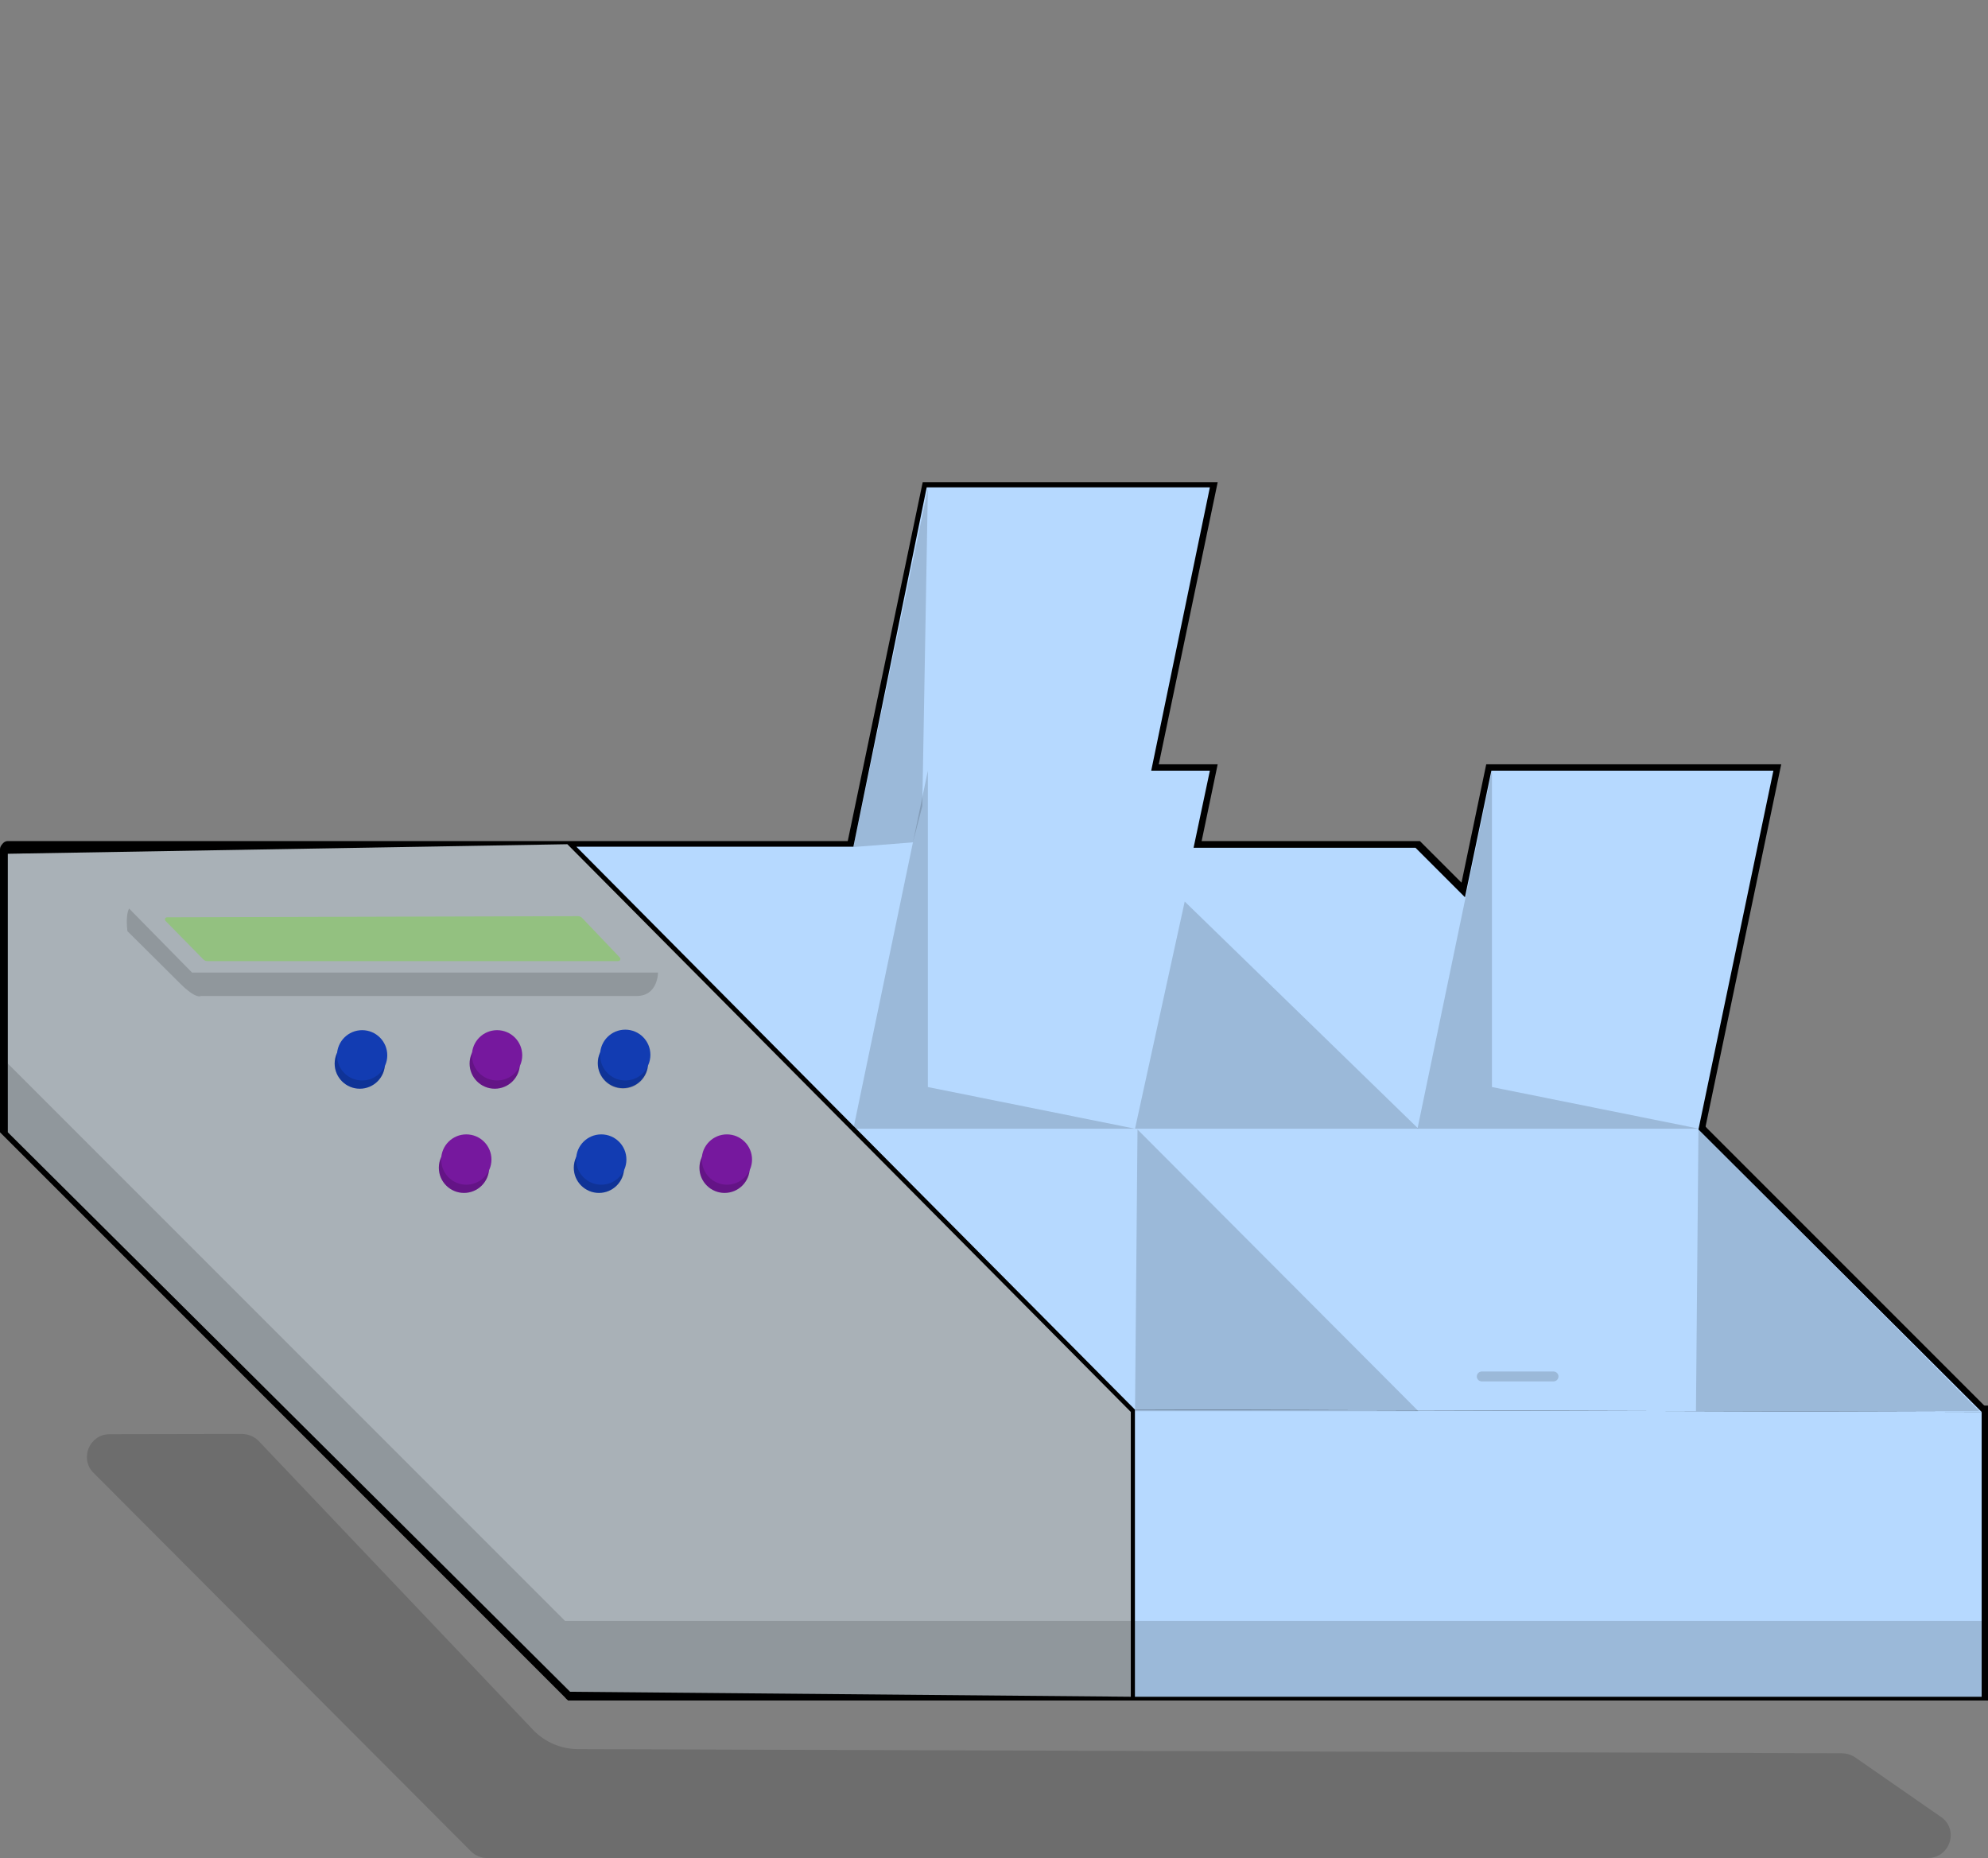 <?xml version="1.0" encoding="UTF-8"?>
<svg xmlns="http://www.w3.org/2000/svg" viewBox="0 0 1409 1316.58">
  <rect x="0" y="0" width="1409" height="1316.58" fill="#808080" stroke="none"/>
  <defs>
    <style>
      .e {
        fill: #fff;
      }

      .f {
        fill: #a9b1b7;
      }

      .f, .g, .h, .i, .j {
        mix-blend-mode: multiply;
      }

      .g {
        fill: #b6d9ff;
      }

      .k {
        isolation: isolate;
      }

      .h {
        opacity: .15;
      }

      .l {
        fill: #76189e;
      }

      .i {
        fill: #93c180;
      }

      .m {
        fill: #123cb2;
      }
    </style>
  </defs>
  <g class="k">
    <g id="a" data-name="Camada 5">
      <path class="h" d="m1315.96,1246.03c-3.04-2.35-6.77-3.64-10.61-3.65l-895.57-2.95c-11.75,0-23.01-4.67-31.32-12.97l-195.76-206.02c-3.19-2.81-7.29-4.35-11.54-4.34l-93.47.18c-14.06.02-21.22,16.71-11.9,26.9.36.39.75.75,1.14,1.1l266.91,267.59c3.02,3.02,7.11,4.71,11.38,4.71h1021.24c12.91,0,20.01-14.04,13.91-24.24-1.02-1.7-2.42-3.15-3.99-4.36l-60.44-41.94Z"/>
    </g>
    <g id="b" data-name="Camada 2">
      <g>
        <path d="m1409,1204.98H402.64L0,802.34v-200.39c0-2.08,1.24-3.93,3.16-4.72,1.92-.79,4.1-.36,5.57,1.11l397.64,397.64h1002.64v209Zm-1002.64-9h993.64v-191H402.64L9,611.34v187.27l397.36,397.36Z"/>
        <path d="m404.5,1204.98c-2.49,0-4.5-2.01-4.5-4.5v-200c0-2.49,2.01-4.5,4.5-4.5s4.5,2.01,4.5,4.5v200c0,2.49-2.01,4.5-4.5,4.5Z"/>
        <path d="m1204.86,804.86h-600c-2.49,0-4.5-2.01-4.5-4.5s2.01-4.5,4.5-4.5h600c2.49,0,4.5,2.01,4.5,4.5s-2.01,4.5-4.5,4.5Z"/>
        <path d="m1004.5,1004.98c-1.15,0-2.3-.44-3.18-1.32l-400-400c-1.76-1.76-1.76-4.61,0-6.36,1.76-1.76,4.61-1.76,6.36,0l400,400c1.76,1.76,1.76,4.61,0,6.36-.88.88-2.03,1.32-3.18,1.32Z"/>
        <path d="m1204.5,1004.98c-1.15,0-2.3-.44-3.18-1.32l-400-400c-1.76-1.76-1.76-4.61,0-6.36,1.76-1.76,4.61-1.76,6.36,0l400,400c1.76,1.76,1.76,4.61,0,6.36-.88.88-2.03,1.32-3.18,1.32Z"/>
        <g>
          <path d="m210.9,662.97c-1.26-.34-2.53-.55-3.79-.64.9-.11,1.52-.33,1.85-.65.33-.32.36-.73.08-1.23-.28-.5-.84-1.07-1.69-1.71l-1.36-1.02c-1.26-.94-2.63-1.74-4.11-2.4-1.48-.66-3.02-1.16-4.63-1.51-1.6-.35-3.21-.51-4.82-.51l-4.51.02h-2.59s-2.63.02-2.63.02l24.89,18.68h2.66s2.62,0,2.62,0h4.94c1.61,0,2.76-.18,3.44-.54.68-.36.87-.87.56-1.55-.31-.68-1.1-1.5-2.39-2.45l-1.75-1.31c-.96-.71-2.01-1.34-3.16-1.88s-2.36-.98-3.63-1.32Zm-14.6-6.5c.86,0,1.72.13,2.57.4.85.27,1.61.66,2.27,1.15l1.34,1c.74.56,1.08.99,1,1.29-.08.3-.55.45-1.43.46h-4.16s-5.73-4.28-5.73-4.28l4.15-.02Zm17.27,10.62c.73.54,1.03.96.91,1.27-.12.3-.65.45-1.6.46h-4.28s-6.48-4.85-6.48-4.85h4.23c.63-.01,1.28.06,1.93.2.65.15,1.28.35,1.88.63.6.27,1.16.61,1.69,1.01l1.73,1.29Z"/>
          <path d="m223.49,658.88c-1.65-.36-3.28-.54-4.9-.53s-2.77.19-3.43.56c-.66.37-.82.9-.49,1.6.34.7,1.17,1.55,2.49,2.54l5.88,4.39c1.34,1,2.79,1.86,4.35,2.57,1.56.71,3.17,1.25,4.83,1.62,1.66.37,3.31.56,4.95.55s2.77-.19,3.44-.56.83-.91.49-1.62c-.34-.71-1.18-1.56-2.52-2.55l-5.97-4.44c-1.33-.99-2.77-1.84-4.32-2.54-1.55-.7-3.15-1.23-4.8-1.59Zm9.62,8.45c.72.54,1.06.95,1.04,1.25s-.43.45-1.21.45-1.59-.14-2.41-.44c-.82-.29-1.59-.71-2.32-1.26l-5.62-4.19c-.7-.52-1.04-.93-1-1.23.04-.29.44-.44,1.21-.44s1.57.14,2.38.43c.82.29,1.58.7,2.3,1.23l5.63,4.19Z"/>
          <polygon points="246.1 658.47 240.36 658.49 242.76 662.3 234.71 658.51 228.97 658.53 243.93 665.16 246.74 671.98 252.4 671.98 250.43 668.1 258.89 671.97 264.66 671.96 249.23 665.26 246.1 658.47"/>
          <path d="m274.06,671.54c1.37.4,2.62.61,3.74.61,1.22,0,2.01-.19,2.37-.57s.28-.93-.24-1.65c-.52-.72-1.48-1.59-2.87-2.62l-5.84-4.3c-1.39-1.02-2.8-1.89-4.22-2.61-1.42-.72-2.82-1.26-4.18-1.63-1.36-.37-2.65-.55-3.86-.55-1.03,0-1.68.22-1.95.66-.2.33-.18.75.06,1.27l-2.29-1.69-5.35.02,25.72,19.02h5.41l-9.75-7.2c1.1.52,2.18.95,3.26,1.26Zm-5.71-3.28c-.53-.25-1.04-.56-1.53-.93l-5.85-4.32c-.48-.36-.8-.66-.96-.92-.16-.26-.15-.45.04-.58.19-.13.54-.2,1.07-.2.78,0,1.62.17,2.51.51.89.34,1.75.82,2.57,1.42l5.19,3.83c.84.62,1.27,1.1,1.3,1.44.03.34-.35.51-1.14.51-.53,0-1.06-.06-1.6-.19-.54-.13-1.08-.32-1.61-.57Z"/>
          <path d="m288.37,664.32c-1.18-.22-2.58-.42-4.2-.6-.04,0-.07-.01-.1-.01s-.07,0-.12-.03c-.06,0-.12,0-.21-.01-.08,0-.15-.02-.2-.03-1.02-.1-1.83-.2-2.44-.3-.61-.09-1.18-.23-1.73-.39s-1-.39-1.38-.67c-.44-.32-.55-.57-.34-.75.21-.18.71-.27,1.52-.27.75,0,1.59.12,2.51.36.93.24,1.87.58,2.84,1.03l2.52-1.37c-1.23-.67-2.52-1.23-3.87-1.7-1.35-.46-2.72-.82-4.11-1.06-1.39-.24-2.75-.36-4.07-.36-1.55,0-2.66.18-3.35.51-.69.34-.91.82-.66,1.45s.95,1.37,2.12,2.23,2.44,1.59,3.7,2.12c1.26.53,2.46.91,3.61,1.15,1.14.24,2.44.45,3.9.63.07,0,.13.02.18.02.05,0,.11.02.18.03.24.03.48.05.71.08.23.03.44.06.65.08.97.11,1.74.21,2.3.3s1.11.22,1.64.39c.53.17,1.01.41,1.44.73.45.33.57.6.37.81-.21.21-.74.31-1.61.31-.95,0-1.99-.14-3.12-.42-1.14-.28-2.27-.68-3.4-1.18l-2.46,1.43c1.24.69,2.58,1.28,4.03,1.78s2.92.87,4.43,1.13c1.51.26,2.99.38,4.45.38,1.63,0,2.82-.18,3.57-.53.75-.35,1.01-.85.78-1.49-.23-.64-.95-1.41-2.16-2.29-1.37-1-2.74-1.78-4.11-2.34-1.37-.55-2.64-.94-3.82-1.16Z"/>
          <path d="m328.35,671.5c1.81.39,3.59.59,5.36.59,1.53,0,2.64-.13,3.35-.39s.99-.67.87-1.23-.66-1.25-1.6-2.09l-6.61-1.1c.54.54.77.94.71,1.2-.07.26-.45.4-1.16.4-.9,0-1.84-.17-2.82-.52-.98-.35-1.9-.84-2.77-1.47l-5-3.64c-.9-.66-1.34-1.16-1.31-1.52.03-.36.47-.53,1.34-.54.7,0,1.46.13,2.27.4.81.27,1.69.69,2.64,1.26l3.6-1.08c-1.38-.86-2.77-1.57-4.18-2.13s-2.83-.97-4.25-1.24c-1.43-.26-2.89-.39-4.39-.39-1.75,0-2.98.21-3.69.61-.71.4-.87.98-.48,1.75.39.77,1.32,1.68,2.78,2.75l5.35,3.9c1.45,1.06,3.03,1.97,4.74,2.73,1.7.76,3.46,1.34,5.26,1.73Z"/>
          <path d="m336.3,662.92c-.76-.55-1.13-.98-1.1-1.28.03-.3.45-.45,1.27-.45s1.68.14,2.55.44c.87.29,1.69.72,2.46,1.28l12.37,8.96h5.56s-13.02-9.43-13.02-9.43c-1.99-1.44-4.04-2.55-6.13-3.34-2.1-.78-4.06-1.17-5.9-1.16-1.21,0-1.96.23-2.23.68-.21.35-.15.82.19,1.4l-10.06-7.3-5.48.02,26.33,19.13h5.53s-12.35-8.96-12.35-8.96Z"/>
          <path d="m362.84,660.06c-1.63-.72-3.31-1.26-5.05-1.63-1.74-.37-3.45-.55-5.14-.55s-2.9.2-3.59.57c-.69.38-.85.93-.49,1.64.36.72,1.24,1.58,2.64,2.6l6.22,4.5c1.42,1.02,2.95,1.9,4.59,2.63,1.65.73,3.34,1.28,5.08,1.66,1.74.38,3.47.57,5.19.57s2.91-.19,3.6-.58.86-.94.5-1.66c-.37-.72-1.26-1.59-2.67-2.61l-6.32-4.55c-1.41-1.01-2.93-1.88-4.56-2.6Zm5.14,7.02c.76.55,1.13.98,1.1,1.28s-.45.46-1.26.46-1.67-.15-2.53-.45c-.86-.3-1.67-.73-2.45-1.29l-5.94-4.29c-.74-.54-1.1-.96-1.07-1.26.03-.3.46-.45,1.27-.45s1.65.14,2.5.44c.86.29,1.67.71,2.42,1.26l5.95,4.29Z"/>
          <path d="m303.69,659.83c-1.24,0-1.39.64-.33,1.41.17.12,1.12.89,1.12.89,2.55,2.19,2.84,3.91.46,3.91-2.69,0-7.96-2.18-11.5-4.77-1.06-.78-2.92-1.4-4.16-1.4-1.24,0-1.38.63-.33,1.41,2.65,1.95,6.07,3.79,9.64,5.2,3.85,1.52,7.57,2.39,10.21,2.39,1.74,0,2.91-.39,3.42-1.09l4.68,3.42c.63.46,1.11.91,1.42,1.34.71.98.41,1.68-.83,1.94-1.23.25-3.18.03-5.36-.63-1.64-.49-2.94-.4-2.9.21.04.61,1.4,1.5,3.05,1.99,2.99.9,5.76,1.37,7.95,1.37.8,0,1.53-.06,2.16-.19,2.34-.48,2.92-1.81,1.6-3.63-.56-.77-1.41-1.58-2.55-2.4l-12.2-8.9c-.42-.35-.87-.7-1.36-1.06-1.07-.78-2.94-1.4-4.18-1.4Z"/>
          <polygon points="335.29 676.83 383.42 676.83 379.66 674.12 331.61 674.14 335.29 676.83"/>
          <polygon points="283.17 676.84 307.77 676.83 304.12 674.16 279.57 674.17 283.17 676.84"/>
          <path d="m301.39,656.1c1.32.96,1.14,1.75-.41,1.75s-3.86-.77-5.18-1.73-1.13-1.75.41-1.75,3.86.77,5.18,1.73Z"/>
          <path d="m287.3,656.38c1.31.96,1.13,1.74-.41,1.75s-3.84-.77-5.15-1.73-1.13-1.74.41-1.75,3.84.77,5.15,1.73Z"/>
        </g>
        <path d="m466.3,691.23H135.99c-.71,0-1.37-.28-1.87-.78l-45.84-45.84c-.76-.76-.98-1.89-.58-2.88.41-.99,1.37-1.64,2.44-1.64l329.22-1.1c.7-.04,1.39.28,1.88.78l46.94,46.94c.76.76.99,1.89.57,2.89s-1.37,1.63-2.45,1.63Zm-329.75-4h326.49l-44.23-44.23-325.41,1.08,43.15,43.15Z"/>
        <path d="m438.16,685.03H146.91c-2.09,0-4.12-.85-5.59-2.34l-26.82-27.3c-1.59-1.61-2.03-3.91-1.16-6s2.82-3.39,5.08-3.4l291.33-.79c2.14-.02,4.22.88,5.69,2.43l26.72,28.06c1.55,1.63,1.96,3.92,1.08,5.99-.89,2.07-2.83,3.35-5.08,3.35Zm-28.39-35.83h0l-291.33.79c-.94,0-1.31.72-1.4.94s-.34.99.32,1.66h0s26.82,27.3,26.82,27.3c.72.73,1.71,1.15,2.73,1.15h291.26c.91,0,1.28-.65,1.4-.92.12-.28.33-1-.3-1.65l-26.72-28.06c-.72-.76-1.73-1.19-2.78-1.19Z"/>
        <path d="m450.49,707.77H141.71c-3.64,0-7.06-1.42-9.63-4.01l-41.45-39.65c-2.82-2.83-3.14-7.52-3.14-10.81v-11.2c0-1.1.9-2,2-2s2,.9,2,2v11.2c0,3.99.65,6.66,1.94,7.96l41.45,39.65c1.85,1.86,4.27,2.87,6.83,2.87h308.78c7.97,0,14.46-6.52,14.46-14.54,0-1.1.9-2,2-2s2,.9,2,2c0,10.22-8.28,18.54-18.46,18.54Z"/>
        <path d="m439.6,903.06c4.41-10.66,14.32-17.28,25.86-17.28h30.74c7.48,0,14.5,2.91,19.79,8.2l.03.03c8.14,8.16,10.45,19.85,6.04,30.49-4.42,10.65-14.32,17.26-25.85,17.26h-30.74c-7.48,0-14.5-2.91-19.79-8.2-8.16-8.16-10.48-19.84-6.07-30.5Zm56.6-14.03h-30.74c-10.2,0-18.95,5.85-22.86,15.27-3.9,9.42-1.85,19.75,5.36,26.96,4.67,4.67,10.89,7.25,17.49,7.25h30.74c10.19,0,18.95-5.85,22.85-15.26,3.9-9.41,1.86-19.74-5.34-26.95l-.02-.02c-4.67-4.67-10.88-7.24-17.49-7.24Z"/>
        <g>
          <g>
            <circle class="e" cx="350.66" cy="753.63" r="17.82"/>
            <path d="m350.66,772.62c-10.47,0-18.99-8.52-18.99-18.99s8.52-18.99,18.99-18.99,19,8.52,19,18.99-8.52,18.99-19,18.99Zm0-35.63c-9.18,0-16.64,7.46-16.64,16.64s7.46,16.64,16.64,16.64,16.64-7.46,16.64-16.64-7.46-16.64-16.64-16.64Z"/>
          </g>
          <g>
            <circle class="e" cx="352.31" cy="747.79" r="17.82"/>
            <path d="m352.31,766.79c-10.47,0-18.99-8.52-18.99-18.99s8.52-18.99,18.99-18.99,18.99,8.52,18.99,18.99-8.52,18.99-18.99,18.99Zm0-35.63c-9.18,0-16.64,7.46-16.64,16.64s7.46,16.64,16.64,16.64,16.64-7.46,16.64-16.64-7.46-16.64-16.64-16.64Z"/>
          </g>
        </g>
        <g>
          <g>
            <circle class="e" cx="255.01" cy="753.63" r="17.82"/>
            <path d="m255.01,772.62c-10.47,0-18.99-8.52-18.99-18.99s8.52-18.99,18.99-18.99,19,8.52,19,18.99-8.52,18.99-19,18.99Zm0-35.63c-9.18,0-16.64,7.46-16.64,16.64s7.46,16.64,16.64,16.64,16.64-7.46,16.64-16.64-7.46-16.64-16.64-16.64Z"/>
          </g>
          <g>
            <circle class="e" cx="256.66" cy="747.79" r="17.82"/>
            <path d="m256.65,766.79c-10.47,0-18.99-8.52-18.99-18.99s8.52-18.99,18.99-18.99,18.99,8.52,18.99,18.99-8.52,18.99-18.99,18.99Zm0-35.63c-9.18,0-16.64,7.46-16.64,16.64s7.46,16.64,16.64,16.64,16.64-7.46,16.64-16.64-7.46-16.64-16.64-16.64Z"/>
          </g>
        </g>
        <g>
          <g>
            <circle class="e" cx="424.51" cy="827.47" r="17.82"/>
            <path d="m424.51,846.47c-10.47,0-18.99-8.52-18.99-18.99s8.52-18.99,18.99-18.99,19,8.52,19,18.99-8.52,18.99-19,18.99Zm0-35.63c-9.18,0-16.64,7.46-16.64,16.64s7.46,16.64,16.64,16.64,16.64-7.46,16.64-16.64-7.46-16.64-16.64-16.64Z"/>
          </g>
          <g>
            <circle class="e" cx="426.15" cy="821.64" r="17.82"/>
            <path d="m426.15,840.63c-10.47,0-18.99-8.52-18.99-18.99s8.52-18.99,18.99-18.99,18.99,8.52,18.99,18.99-8.52,18.99-18.99,18.99Zm0-35.63c-9.18,0-16.64,7.46-16.64,16.64s7.46,16.64,16.64,16.64,16.64-7.46,16.64-16.64-7.46-16.64-16.64-16.64Z"/>
          </g>
        </g>
        <g>
          <g>
            <circle class="e" cx="328.85" cy="827.47" r="17.82"/>
            <path d="m328.85,846.47c-10.47,0-18.99-8.52-18.99-18.99s8.52-18.99,18.99-18.99,19,8.52,19,18.99-8.52,18.99-19,18.99Zm0-35.63c-9.18,0-16.64,7.46-16.64,16.64s7.46,16.64,16.64,16.64,16.64-7.46,16.64-16.64-7.46-16.64-16.64-16.64Z"/>
          </g>
          <g>
            <circle class="e" cx="330.5" cy="821.64" r="17.82"/>
            <path d="m330.5,840.63c-10.47,0-18.99-8.52-18.99-18.99s8.52-18.99,18.99-18.99,18.99,8.52,18.99,18.99-8.52,18.99-18.99,18.99Zm0-35.63c-9.18,0-16.64,7.46-16.64,16.64s7.46,16.64,16.64,16.64,16.64-7.46,16.64-16.64-7.46-16.64-16.64-16.64Z"/>
          </g>
        </g>
        <g>
          <g>
            <circle class="e" cx="441.5" cy="753.27" r="17.82"/>
            <path d="m441.5,772.26c-10.47,0-18.99-8.52-18.99-18.99s8.52-18.99,18.99-18.99,19,8.52,19,18.99-8.52,18.99-19,18.99Zm0-35.63c-9.18,0-16.64,7.46-16.64,16.64s7.46,16.64,16.64,16.64,16.64-7.46,16.64-16.64-7.46-16.64-16.64-16.64Z"/>
          </g>
          <g>
            <circle class="e" cx="443.15" cy="747.43" r="17.82"/>
            <path d="m443.15,766.42c-10.47,0-18.99-8.52-18.99-18.99s8.52-18.99,18.99-18.99,18.99,8.52,18.99,18.99-8.52,18.99-18.99,18.99Zm0-35.63c-9.18,0-16.64,7.46-16.64,16.64s7.46,16.64,16.64,16.64,16.64-7.46,16.64-16.64-7.46-16.64-16.64-16.64Z"/>
          </g>
        </g>
        <g>
          <g>
            <circle class="e" cx="513.55" cy="827.47" r="17.82"/>
            <path d="m513.55,846.47c-10.47,0-18.99-8.52-18.99-18.99s8.52-18.99,18.99-18.99,19,8.52,19,18.99-8.52,18.99-19,18.99Zm0-35.63c-9.18,0-16.64,7.46-16.64,16.64s7.46,16.64,16.64,16.64,16.64-7.46,16.64-16.64-7.46-16.64-16.64-16.64Z"/>
          </g>
          <g>
            <circle class="e" cx="515.19" cy="821.64" r="17.82"/>
            <path d="m515.19,840.63c-10.47,0-18.99-8.52-18.99-18.99s8.52-18.99,18.99-18.99,18.99,8.52,18.99,18.99-8.52,18.99-18.99,18.99Zm0-35.63c-9.18,0-16.64,7.46-16.64,16.64s7.46,16.64,16.64,16.64,16.64-7.46,16.64-16.64-7.46-16.64-16.64-16.64Z"/>
          </g>
        </g>
        <path d="m1404.5,1004.98c-1.15,0-2.3-.44-3.18-1.32l-398.68-398.68H5.54c-2.49,0-4.5-2.01-4.5-4.5s2.01-4.5,4.5-4.5h1000.82l1.32,1.32,400,400c1.76,1.76,1.76,4.61,0,6.36-.88.88-2.03,1.32-3.18,1.32Z"/>
        <path d="m804.38,1004.98c-1.15,0-2.3-.44-3.18-1.32l-399.09-399.08c-1.76-1.76-1.76-4.61,0-6.36,1.76-1.76,4.61-1.76,6.36,0l399.08,399.09c1.76,1.76,1.76,4.61,0,6.36-.88.88-2.03,1.32-3.18,1.32Z"/>
        <path d="m804.39,604.98c-.31,0-.61-.03-.92-.1-2.43-.51-3.99-2.89-3.49-5.33l51.99-248.84h-190.69l-52.37,250.68c-.51,2.43-2.89,3.99-5.33,3.48-2.43-.51-3.99-2.89-3.48-5.33l53.87-257.84h209.07l-54.25,259.68c-.44,2.12-2.32,3.58-4.4,3.58Z"/>
        <g>
          <path class="e" d="m804.38,800.36l53.12-254.26h-199.88l-52.47,251.14c-.34,1.61.89,3.12,2.54,3.12h196.69Z"/>
          <path d="m808.04,804.86h-200.35c-2.15,0-4.15-.95-5.5-2.62-1.35-1.66-1.88-3.82-1.44-5.92l53.21-254.72h209.07l-55,263.26Zm-198-9h190.69l51.24-245.26h-190.69l-51.24,245.26Z"/>
        </g>
        <g>
          <path class="e" d="m1203.78,800.36l53.12-254.26h-199.88l-52.47,251.14c-.34,1.61.89,3.12,2.54,3.12h196.69Z"/>
          <path d="m1207.44,804.86h-200.35c-2.14,0-4.15-.95-5.5-2.62s-1.88-3.82-1.44-5.92l53.22-254.72h209.07l-55,263.26Zm-198-9h190.69l51.24-245.26h-190.69l-51.24,245.26Z"/>
        </g>
        <g>
          <path class="e" d="m516.02,891.1c-4.67-4.67-10.88-7.24-17.49-7.24h-30.74c-10.2,0-18.95,5.85-22.86,15.27-3.9,9.42-1.85,19.75,5.36,26.96,4.67,4.67,10.89,7.25,17.49,7.25h30.74c10.19,0,18.95-5.85,22.85-15.26,3.9-9.41,1.86-19.74-5.34-26.95,0,0-.01-.01-.02-.02Z"/>
          <path d="m518.34,888.83s-.02-.02-.03-.03c-5.29-5.29-12.31-8.2-19.79-8.2h-30.74c-11.54,0-21.44,6.62-25.86,17.28-4.41,10.66-2.09,22.34,6.07,30.5,5.29,5.29,12.32,8.2,19.79,8.2h30.74c11.53,0,21.43-6.61,25.85-17.26,4.42-10.65,2.1-22.33-6.04-30.49Zm3.04,29.25c-3.91,9.41-12.66,15.26-22.85,15.26h-30.74c-6.61,0-12.82-2.57-17.49-7.25-7.21-7.21-9.27-17.54-5.36-26.96,3.9-9.42,12.66-15.27,22.86-15.27h30.74c6.61,0,12.82,2.57,17.49,7.24,0,0,.01.01.02.02,7.2,7.21,9.24,17.54,5.34,26.95Z"/>
        </g>
      </g>
      <rect x="796.96" y="1000.48" width="9" height="201.83"/>
    </g>
    <g id="c" data-name="Camada 3">
      <polygon class="g" points="1404.5 1000.48 1203.78 800.36 1256.9 546.1 1057.02 546.1 1038.29 635.77 1003.23 600.71 845.95 600.71 857.5 546.1 815.93 546.1 857.5 345.35 656.8 345.35 604.84 599.96 408.48 599.96 804.38 998.83 1404.5 1000.48"/>
      <polygon class="g" points="804.38 998.83 804.38 1202.3 1404.5 1202.3 1404.5 1000.48 804.38 998.83"/>
      <polygon class="f" points="5.54 604.98 5.54 802.34 404.06 1198.78 801.46 1202.3 801.46 1000.48 402.11 598.21 5.54 604.98"/>
      <path class="i" d="m409.77,649.2h0l-291.33.79c-.94,0-1.31.72-1.4.94s-.34.99.32,1.66h0s26.82,27.3,26.82,27.3c.72.73,1.71,1.15,2.73,1.15h291.26c.91,0,1.28-.65,1.4-.92.12-.28.33-1-.3-1.65l-26.72-28.06c-.72-.76-1.73-1.19-2.78-1.19Z"/>
      <g class="j">
        <g>
          <circle class="l" cx="350.66" cy="753.63" r="17.82"/>
          <circle class="l" cx="352.31" cy="747.79" r="17.82"/>
          <circle class="l" cx="328.85" cy="827.47" r="17.82"/>
          <circle class="l" cx="330.5" cy="821.64" r="17.82"/>
          <circle class="l" cx="513.55" cy="827.47" r="17.82"/>
          <circle class="l" cx="515.19" cy="821.64" r="17.82"/>
        </g>
        <g>
          <circle class="m" cx="255.01" cy="753.63" r="17.82"/>
          <circle class="m" cx="256.66" cy="747.79" r="17.82"/>
          <circle class="m" cx="424.51" cy="827.47" r="17.82"/>
          <circle class="m" cx="426.15" cy="821.64" r="17.82"/>
          <circle class="m" cx="441.5" cy="753.27" r="17.82"/>
          <circle class="m" cx="443.15" cy="747.43" r="17.82"/>
          <path class="f" d="m448.78,890.54c4.44-4.49,10.63-7.87,18.08-7.84l36.56-.04c6.8.03,6.29,1.98,11.12,6.82l2.58,1.06c11.36,11.39,8.07,23.02,2.21,33.35l-4.76,8.64c-.74.85-1.55,1.66-2.4,2.4l-.33.33h-.05c-4.26,3.56-9.84,5.78-16.35,5.75l-29.87-.14c-6.79-.03-13.32-2.76-18.15-7.59h0c-10.58-10.58-12.34-24.74-3.92-34.14v-2.22l5.28-6.41Z"/>
        </g>
      </g>
    </g>
    <g id="d" data-name="Camada 4">
      <polygon class="h" points="1202.02 999.92 1402.84 999.92 1203.78 800.36 1202.02 999.92"/>
      <polygon class="h" points="804.45 999.92 1005.27 999.92 806.21 800.36 804.45 999.92"/>
      <polygon class="h" points="804.45 799.8 1005.27 799.8 839.67 638.83 804.45 799.8"/>
      <path class="h" d="m1101.07,978.85h-50.87c-1.93,0-3.5-1.57-3.5-3.5s1.57-3.5,3.5-3.5h50.87c1.93,0,3.5,1.57,3.5,3.5s-1.57,3.5-3.5,3.5Z"/>
      <polygon class="h" points="657.62 546.1 657.62 770.27 804.45 799.8 604.84 799.8 657.62 546.1"/>
      <polygon class="h" points="657.62 346.5 653.67 571.26 647.05 596.89 604.84 600.2 657.62 346.5"/>
      <polygon class="h" points="1057.42 546.1 1057.42 770.27 1204.24 799.8 1004.64 799.8 1057.42 546.1"/>
      <polygon class="h" points="5.54 753.63 400.48 1148.57 1404.5 1148.57 1404.5 1202.3 404.06 1202.3 4.82 803.06 5.54 753.63"/>
      <g class="h">
        <path d="m352.31,765.61c-9.84,0-17.82-7.98-17.82-17.82,0-.61.03-1.21.09-1.8-1.1,2.32-1.74,4.9-1.74,7.64,0,9.84,7.98,17.82,17.82,17.82,9.23,0,16.82-7.02,17.73-16.02-2.86,6.01-8.98,10.18-16.08,10.18Z"/>
        <path d="m330.5,839.46c-9.84,0-17.82-7.98-17.82-17.82,0-.61.03-1.21.09-1.8-1.1,2.32-1.74,4.9-1.74,7.64,0,9.84,7.98,17.82,17.82,17.82,9.23,0,16.82-7.02,17.73-16.02-2.86,6.01-8.98,10.18-16.08,10.18Z"/>
        <path d="m443.19,765.61c-9.84,0-17.82-7.98-17.82-17.82,0-.61.03-1.21.09-1.8-1.1,2.32-1.74,4.9-1.74,7.64,0,9.84,7.98,17.82,17.82,17.82,9.23,0,16.82-7.02,17.73-16.02-2.86,6.01-8.98,10.18-16.08,10.18Z"/>
        <path d="m256.66,765.61c-9.84,0-17.82-7.98-17.82-17.82,0-.61.03-1.21.09-1.8-1.1,2.32-1.74,4.9-1.74,7.64,0,9.84,7.98,17.82,17.82,17.82,9.23,0,16.82-7.02,17.73-16.02-2.86,6.01-8.98,10.18-16.08,10.18Z"/>
        <path d="m426.15,839.46c-9.84,0-17.82-7.98-17.82-17.82,0-.61.03-1.21.09-1.8-1.1,2.32-1.74,4.9-1.74,7.64,0,9.84,7.98,17.82,17.82,17.82,9.23,0,16.82-7.02,17.73-16.02-2.86,6.01-8.98,10.18-16.08,10.18Z"/>
        <path d="m515.24,839.46c-9.84,0-17.82-7.98-17.82-17.82,0-.61.03-1.21.09-1.8-1.1,2.32-1.74,4.9-1.74,7.64,0,9.84,7.98,17.82,17.82,17.82,9.23,0,16.82-7.02,17.73-16.02-2.86,6.01-8.98,10.18-16.08,10.18Z"/>
      </g>
      <path class="h" d="m91.49,643.78l44.62,45.39h330.26s0,16.57-15.07,16.57H142.37s-3.23,2.64-14.87-9-37.17-36.9-37.17-36.9c0,0-1.58-10.9,1.17-16.05Z"/>
    </g>
  </g>
</svg>